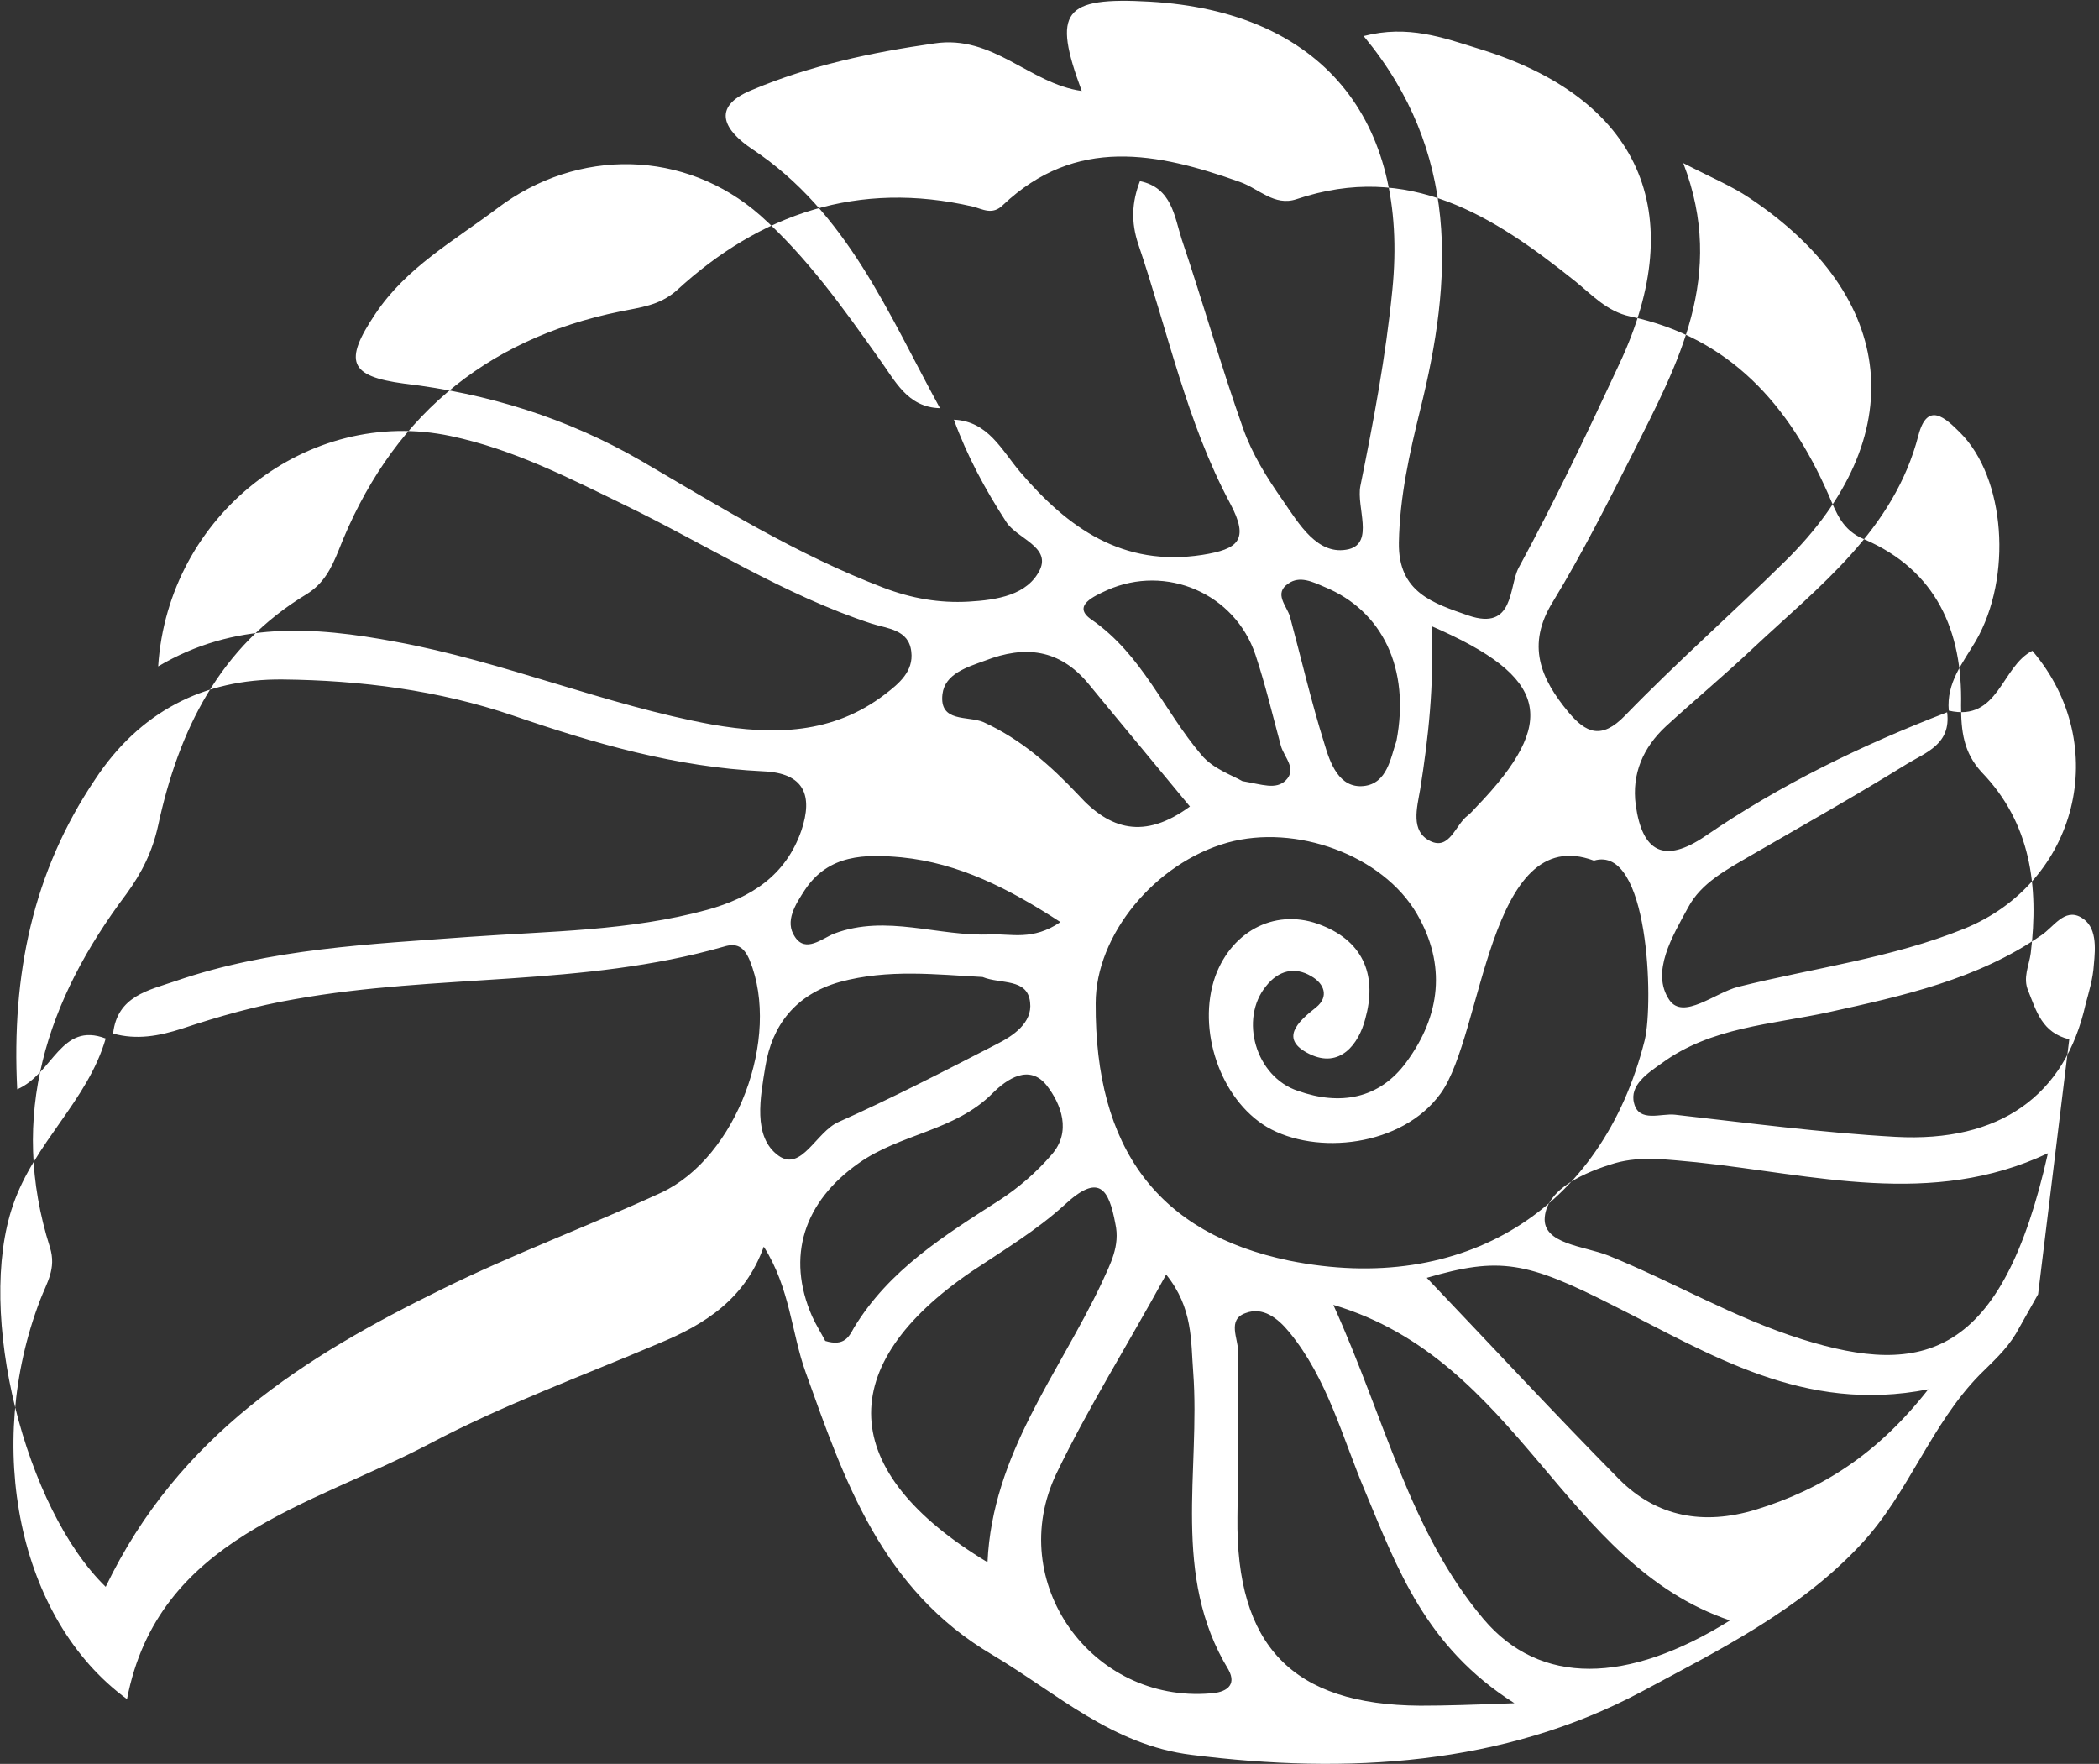 <svg width="119" height="100" viewBox="0 0 119 100" fill="none" xmlns="http://www.w3.org/2000/svg">
<rect x="0" y="0" width="119" height="100" fill="#333333" stroke="none"/>
<path d="M115.547 73.374C115.547 73.374 114.525 75.186 114.293 75.604C113.735 76.533 112.946 77.231 112.249 77.927C109.461 80.762 108.207 84.665 105.512 87.546C102.027 91.31 97.381 93.587 93.061 95.911C85.209 100.093 76.381 100.604 67.554 99.489C63.047 98.931 59.934 96.004 56.264 93.82C49.945 90.102 47.854 83.876 45.671 77.788C44.881 75.604 44.788 73.002 43.301 70.678C42.233 73.652 39.956 75.093 37.354 76.162C32.987 78.02 28.527 79.647 24.392 81.831C17.609 85.409 8.967 87.175 7.201 96.329C0.976 91.775 -0.883 81.924 2.277 73.699C2.648 72.723 3.206 71.933 2.834 70.725C0.465 63.243 2.648 56.691 7.155 50.697C8.038 49.489 8.642 48.281 8.967 46.794C10.128 41.403 12.451 36.664 17.376 33.69C18.352 33.086 18.77 32.249 19.188 31.227C22.069 23.838 27.365 19.238 35.171 17.658C36.286 17.426 37.354 17.333 38.33 16.496C43.115 12.082 48.691 10.223 55.149 11.71C55.706 11.849 56.264 12.221 56.868 11.617C61.003 7.714 65.602 8.643 70.295 10.316C71.363 10.688 72.246 11.71 73.501 11.292C79.866 9.154 84.651 12.221 89.297 15.939C90.273 16.729 91.109 17.658 92.41 17.937C98.078 19.145 101.423 22.955 103.654 28.02C104.118 29.089 104.443 30.065 105.698 30.576C109.786 32.342 111.273 35.781 111.18 40.009C111.18 41.45 111.319 42.658 112.342 43.773C115.129 46.654 115.594 50.232 115.129 54.043C115.036 54.74 114.665 55.437 114.99 56.18C115.454 57.342 115.78 58.55 117.313 58.922L115.547 73.374ZM108.114 43.309C105.187 45.121 102.213 46.794 99.24 48.513C97.892 49.303 96.452 50.047 95.709 51.441C94.826 53.067 93.572 55.111 94.64 56.691C95.43 57.853 97.242 56.273 98.543 55.948C102.817 54.879 107.231 54.322 111.366 52.649C117.778 50.047 119.775 42.24 115.222 36.896C113.457 37.779 113.317 40.939 110.483 40.288C110.344 38.708 111.273 37.593 112.016 36.338C114.107 32.714 113.689 27.091 111.134 24.535C110.297 23.699 109.275 22.723 108.764 24.675C107.37 30.065 103.142 33.225 99.379 36.757C97.753 38.29 96.08 39.684 94.454 41.171C93.153 42.379 92.503 43.866 92.735 45.632C93.107 48.327 94.361 48.978 96.684 47.398C100.959 44.47 105.558 42.24 110.39 40.381C110.623 42.193 109.182 42.658 108.114 43.309ZM52.965 2.463C49.388 2.974 45.903 3.717 42.604 5.112C40.235 6.087 41.118 7.435 42.651 8.457C48.04 12.035 50.363 17.797 53.29 23.141C51.432 23.095 50.735 21.561 49.852 20.353C47.808 17.472 45.764 14.591 43.115 12.221C38.841 8.457 32.755 8.364 28.202 11.803C25.739 13.662 23.044 15.149 21.279 17.797C19.467 20.493 19.792 21.329 22.905 21.747C27.644 22.305 32.151 23.699 36.332 26.115C40.792 28.718 45.206 31.459 50.084 33.318C51.664 33.922 53.244 34.201 54.916 34.108C56.542 34.015 58.261 33.736 58.959 32.295C59.562 30.994 57.658 30.53 57.054 29.6C55.846 27.742 54.824 25.836 54.08 23.792C56.031 23.885 56.775 25.511 57.843 26.766C60.538 29.926 63.651 32.156 68.158 31.459C70.202 31.134 70.852 30.623 69.737 28.532C67.275 23.931 66.206 18.773 64.534 13.848C64.116 12.593 64.162 11.478 64.627 10.27C66.439 10.641 66.578 12.268 66.996 13.569C68.204 17.147 69.226 20.771 70.481 24.303C70.992 25.744 71.828 27.091 72.711 28.346C73.64 29.693 74.709 31.552 76.474 31.134C77.914 30.762 76.892 28.764 77.124 27.556C77.868 23.885 78.565 20.214 78.936 16.45C79.912 6.738 74.894 0.651 65.184 0.093C60.259 -0.186 59.655 0.651 61.328 5.158C58.355 4.74 56.31 1.952 52.965 2.463ZM0.743 68.308C-1.394 74.442 1.44 85.548 5.993 89.963C10.128 81.366 17.283 76.905 25.042 73.095C29.084 71.097 33.359 69.517 37.494 67.612C41.768 65.613 44.277 58.829 42.511 54.461C42.186 53.671 41.768 53.439 41.025 53.671C33.08 55.948 24.764 55.205 16.726 56.645C14.542 57.017 12.405 57.621 10.314 58.318C9.013 58.736 7.759 58.968 6.412 58.597C6.644 56.459 8.456 56.134 9.943 55.623C15.332 53.764 21 53.532 26.622 53.113C31.129 52.788 35.682 52.788 40.096 51.58C42.604 50.883 44.556 49.628 45.438 47.072C46.089 45.121 45.624 43.82 43.255 43.727C38.33 43.494 33.684 42.147 29.084 40.567C24.856 39.126 20.443 38.569 16.029 38.522C11.522 38.476 7.898 40.381 5.389 44.191C1.858 49.442 0.65 55.251 0.976 61.757C3.02 60.874 3.438 57.9 5.993 58.876C4.971 62.407 1.951 64.777 0.743 68.308ZM22.441 36.385C28.527 37.5 34.288 39.963 40.374 41.078C43.859 41.682 47.204 41.636 50.177 39.359C50.967 38.755 51.803 38.058 51.664 36.942C51.525 35.688 50.317 35.641 49.434 35.362C44.463 33.736 40.096 30.901 35.403 28.625C32.244 27.091 29.084 25.465 25.553 24.721C17.469 23.002 9.524 29.182 8.967 37.779C13.288 35.223 17.748 35.502 22.441 36.385ZM93.246 58.968C93.757 56.831 93.479 47.862 90.366 48.792C84.372 46.561 84.094 58.643 81.678 61.989C79.494 65.009 74.616 65.52 71.828 63.894C69.18 62.314 67.832 58.364 68.901 55.344C69.877 52.695 72.432 51.441 74.941 52.463C77.403 53.439 78.054 55.437 77.403 57.76C77.032 59.201 75.963 60.595 74.244 59.758C72.525 58.922 73.547 57.946 74.616 57.11C75.359 56.506 75.08 55.762 74.337 55.344C73.408 54.786 72.478 55.019 71.782 55.901C70.248 57.76 71.178 61.059 73.594 61.849C75.963 62.686 78.193 62.314 79.726 60.223C81.678 57.574 82.003 54.693 80.33 51.812C78.379 48.467 73.454 46.701 69.598 47.77C65.463 48.931 62.118 53.02 62.118 56.877C62.071 65.149 65.695 69.935 73.082 71.468C82.979 73.466 90.83 68.587 93.246 58.968ZM80.516 23.234C79.912 25.697 79.355 28.16 79.308 30.762C79.262 33.597 81.26 34.201 83.257 34.898C85.859 35.781 85.534 33.271 86.091 32.203C88.136 28.439 89.994 24.535 91.806 20.632C95.848 12.035 92.968 5.53 83.768 2.742C81.817 2.138 79.819 1.394 77.31 2.045C82.746 8.597 82.375 15.799 80.516 23.234ZM92.596 25.651C91.156 28.485 89.715 31.366 88.043 34.108C86.51 36.571 87.346 38.476 88.925 40.381C89.901 41.543 90.784 41.961 92.131 40.567C95.058 37.547 98.171 34.805 101.191 31.831C108.392 24.768 107.603 16.822 99.147 11.199C98.171 10.548 97.056 10.084 95.43 9.247C97.892 15.66 95.105 20.632 92.596 25.651ZM96.173 65.892C94.594 65.753 93.061 65.52 91.574 65.939C89.855 66.45 87.718 67.379 87.578 69.006C87.439 70.539 89.808 70.632 91.202 71.19C94.873 72.677 98.311 74.721 102.167 75.929C108.996 78.067 113.503 76.998 116.105 65.381C109.508 68.494 102.817 66.589 96.173 65.892ZM91.806 83.876C93.943 86.013 96.591 86.478 99.519 85.595C103.328 84.433 106.488 82.388 109.322 78.764C102.26 80.158 96.963 76.766 91.481 74.024C86.556 71.515 85.023 71.236 80.888 72.444C84.651 76.394 88.182 80.204 91.806 83.876ZM118.707 54.693C118.8 53.718 118.893 52.509 117.963 51.998C117.034 51.487 116.43 52.556 115.733 53.02C112.109 55.53 107.881 56.459 103.654 57.389C100.448 58.086 97.01 58.225 94.222 60.27C93.432 60.827 92.364 61.524 92.642 62.547C92.921 63.662 94.175 63.104 94.965 63.197C99.1 63.662 103.282 64.219 107.463 64.452C113.364 64.777 117.081 62.128 118.242 56.924C118.428 56.227 118.66 55.483 118.707 54.693ZM75.591 73.978C78.518 80.437 79.912 86.803 84.094 91.775C87.299 95.585 92.271 95.493 98.078 91.868C88.6 88.662 86.184 77.138 75.591 73.978ZM77.403 84.573C76.102 81.506 75.266 78.16 73.082 75.511C72.432 74.721 71.596 74.071 70.62 74.442C69.552 74.814 70.202 75.883 70.202 76.673C70.155 79.786 70.202 82.9 70.155 86.013C70.062 93.308 73.268 96.654 80.516 96.701C81.956 96.701 83.35 96.654 85.859 96.561C80.795 93.355 79.215 88.894 77.403 84.573ZM59.888 83.55C56.961 89.684 61.886 96.561 68.622 96.004C69.459 95.957 70.155 95.585 69.644 94.656C66.392 89.312 68.065 83.411 67.647 77.788C67.507 76.022 67.647 74.164 66.113 72.258C63.93 76.255 61.7 79.786 59.888 83.55ZM62.443 72.769C62.954 71.654 63.512 70.632 63.233 69.377C62.861 67.379 62.304 66.496 60.352 68.308C58.773 69.749 56.914 70.864 55.102 72.073C47.25 77.416 47.436 83.411 55.985 88.569C56.264 82.435 60.027 77.881 62.443 72.769ZM48.412 75.279C50.41 71.98 53.569 70.028 56.682 68.03C57.751 67.333 58.773 66.45 59.609 65.474C60.77 64.173 60.166 62.593 59.33 61.524C58.355 60.316 57.1 61.152 56.264 61.989C54.127 64.126 51.06 64.266 48.691 65.939C45.578 68.123 44.556 71.236 46.042 74.628C46.275 75.139 46.6 75.651 46.786 76.022C47.854 76.348 48.133 75.79 48.412 75.279ZM47.622 55.669C45.113 56.366 43.766 58.132 43.394 60.455C43.115 62.175 42.651 64.452 44.138 65.52C45.438 66.45 46.275 64.173 47.529 63.615C50.549 62.268 53.523 60.734 56.496 59.201C57.425 58.736 58.54 57.993 58.401 56.831C58.261 55.437 56.728 55.809 55.706 55.39C53.058 55.251 50.363 54.926 47.622 55.669ZM72.897 44.238C73.547 43.587 72.804 42.937 72.618 42.286C72.153 40.567 71.735 38.801 71.178 37.128C70.016 33.643 66.113 31.97 62.768 33.457C62.071 33.782 60.724 34.34 61.886 35.13C64.766 37.128 65.974 40.288 68.111 42.797C68.762 43.587 69.877 43.959 70.434 44.284C71.549 44.47 72.339 44.795 72.897 44.238ZM61.7 38.755C60.074 36.803 58.122 36.571 55.846 37.453C54.824 37.825 53.569 38.197 53.43 39.359C53.244 40.985 54.87 40.567 55.753 40.939C57.89 41.914 59.562 43.401 61.142 45.074C62.908 47.026 64.859 47.63 67.461 45.725C65.509 43.355 63.605 41.078 61.7 38.755ZM80.516 44.749C80.33 45.818 79.959 47.119 81.074 47.677C82.189 48.234 82.514 46.747 83.211 46.236C83.397 46.097 83.536 45.911 83.722 45.725C88.368 40.892 87.811 38.383 81.167 35.502C81.306 38.894 80.981 41.822 80.516 44.749ZM51.107 48.606C49.062 48.42 46.972 48.42 45.624 50.465C45.113 51.255 44.463 52.23 45.067 53.113C45.671 54.043 46.6 53.206 47.297 52.928C50.27 51.812 53.197 53.113 56.171 52.974C57.332 52.928 58.54 53.346 60.12 52.277C57.193 50.372 54.359 48.931 51.107 48.606ZM75.08 33.271C74.43 32.993 73.686 32.621 73.036 33.086C72.2 33.643 72.943 34.34 73.129 34.944C73.779 37.361 74.337 39.777 75.08 42.147C75.406 43.262 75.916 44.703 77.31 44.563C78.658 44.424 78.844 42.937 79.169 42.007C79.959 37.918 78.379 34.619 75.08 33.271Z" fill="white"/>
</svg>
